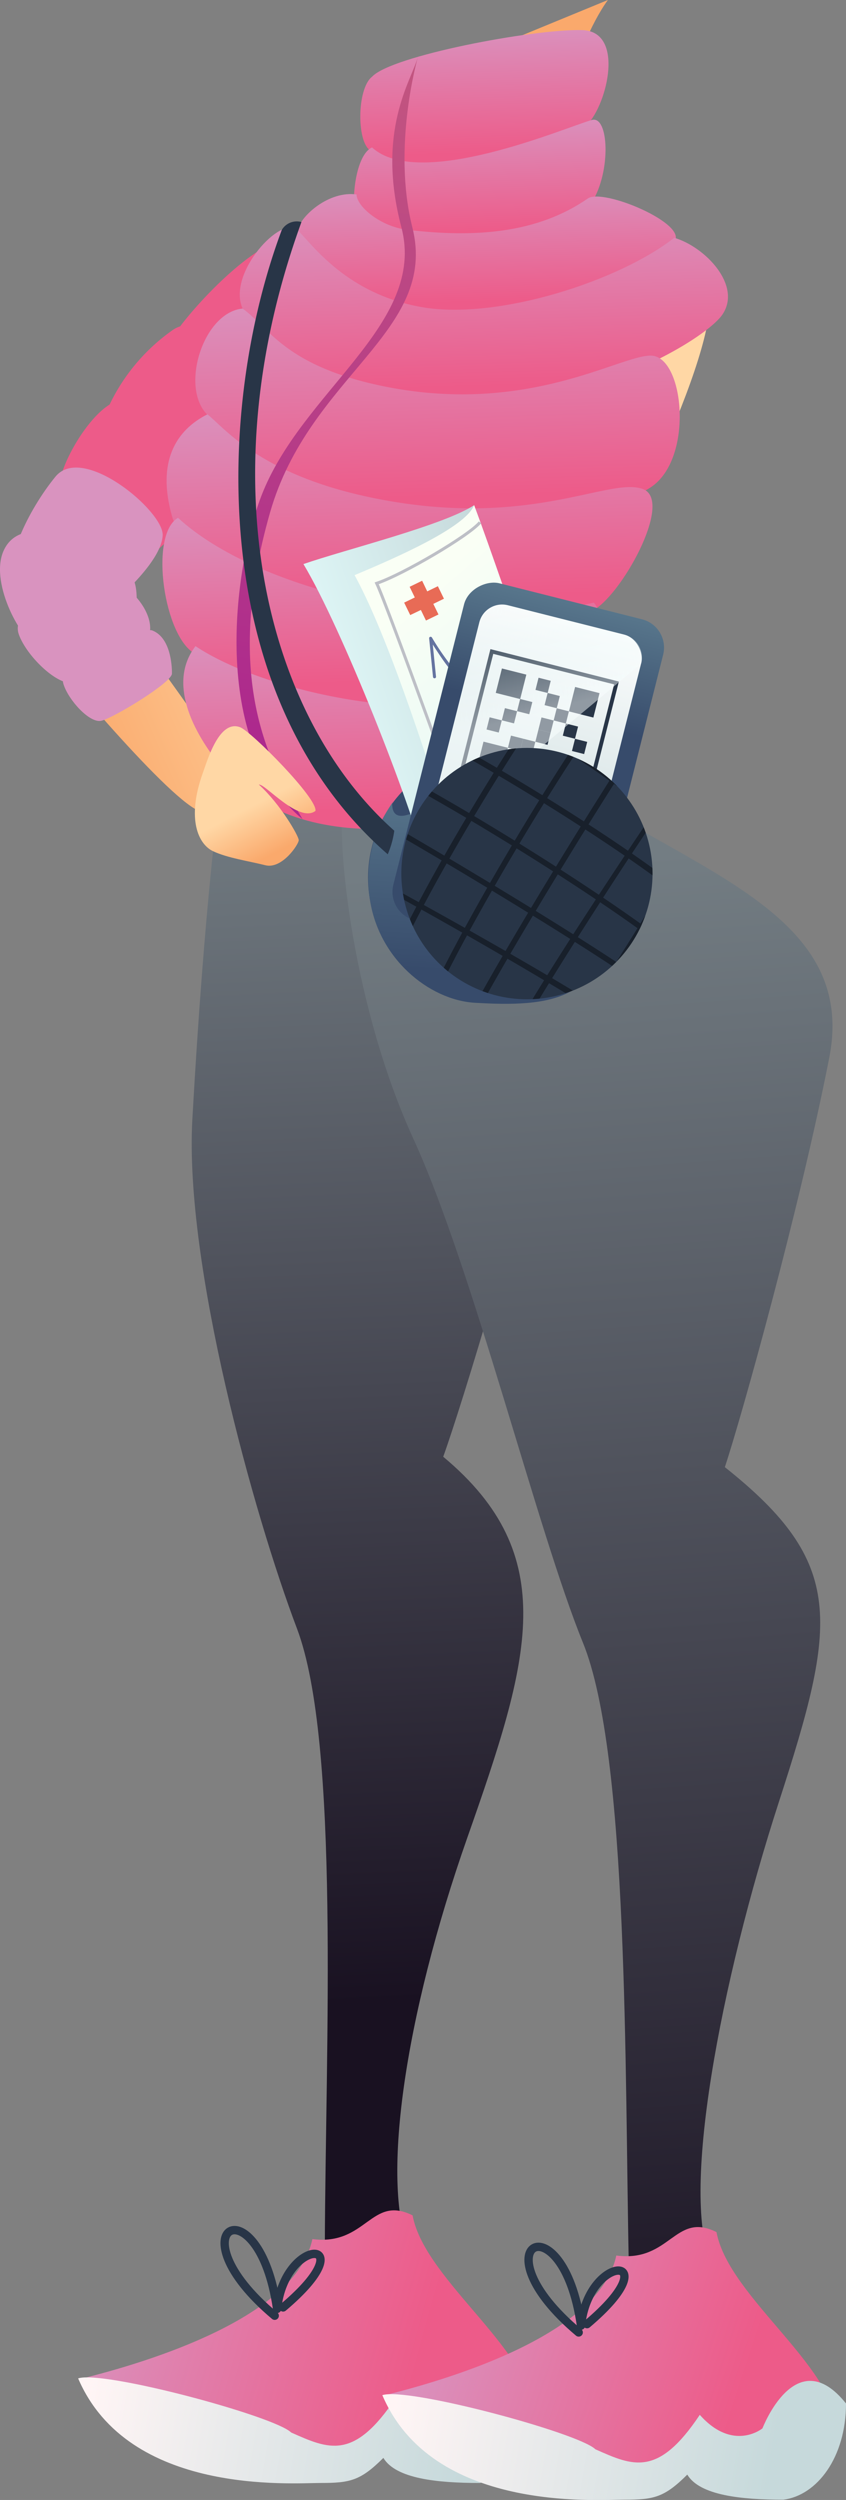 <svg xmlns="http://www.w3.org/2000/svg" xmlns:xlink="http://www.w3.org/1999/xlink" viewBox="0 0 140.77 415.72"><rect x="0" y="0" width="140.77" height="415.72" fill="#808080" stroke="none"/><defs><style>.cls-1,.cls-18,.cls-34,.cls-38,.cls-6{fill:none;}.cls-2{fill:#283547;}.cls-3{fill:url(#Безымянный_градиент_1909);}.cls-4{fill:url(#Безымянный_градиент_1424);}.cls-5{fill:url(#Безымянный_градиент_18);}.cls-38,.cls-6{stroke:#283547;}.cls-18,.cls-38,.cls-6{stroke-linecap:round;}.cls-6{stroke-linejoin:round;}.cls-18,.cls-6{stroke-width:1.39px;}.cls-7{fill:url(#Безымянный_градиент_1909-2);}.cls-8{fill:url(#Безымянный_градиент_1428);}.cls-9{fill:url(#Безымянный_градиент_159);}.cls-10{fill:url(#Безымянный_градиент_1424-2);}.cls-11{fill:url(#Безымянный_градиент_1424-3);}.cls-12{fill:url(#Безымянный_градиент_1424-4);}.cls-13{fill:url(#Безымянный_градиент_1424-5);}.cls-14{fill:url(#Безымянный_градиент_1424-6);}.cls-15{fill:url(#Безымянный_градиент_1424-7);}.cls-16{fill:url(#Безымянный_градиент_1424-8);}.cls-17{fill:url(#Безымянный_градиент_159-2);}.cls-18{stroke:#c0717c;}.cls-18,.cls-34,.cls-38{stroke-miterlimit:10;}.cls-19{fill:url(#Безымянный_градиент_1424-9);}.cls-20{fill:url(#Безымянный_градиент_1424-10);}.cls-21{fill:url(#Безымянный_градиент_1424-11);}.cls-22{fill:url(#Безымянный_градиент_1424-12);}.cls-23{fill:url(#Безымянный_градиент_1424-13);}.cls-24{fill:url(#Безымянный_градиент_1424-14);}.cls-25{fill:url(#Безымянный_градиент_1424-15);}.cls-26{fill:url(#Безымянный_градиент_1424-16);}.cls-27{fill:url(#Безымянный_градиент_1424-17);}.cls-28{fill:url(#Безымянный_градиент_938);}.cls-29{fill:url(#Новый_образец_градиента_копия_2);}.cls-30{fill:url(#Новый_образец_градиента_копия_2-2);}.cls-31{fill:url(#Новый_образец_градиента_копия_3);}.cls-32{fill:url(#Безымянный_градиент_481);}.cls-33{fill:#e86b56;}.cls-34{stroke:#bdbfc6;stroke-width:0.5px;}.cls-35{fill:#6473a0;}.cls-36{fill:url(#Новый_образец_градиента_копия_2-3);}.cls-37{fill:url(#Безымянный_градиент_158);}.cls-38{stroke-width:0.65px;}.cls-39{fill:url(#Безымянный_градиент_600);}.cls-40{fill:url(#Новый_образец_градиента_копия_2-4);}.cls-41{opacity:0.4;}.cls-42{clip-path:url(#clip-path);}.cls-43{fill:url(#Безымянный_градиент_1424-18);}.cls-44{fill:url(#Безымянный_градиент_11);}.cls-45{fill:url(#Безымянный_градиент_159-3);}</style><linearGradient id="Безымянный_градиент_1909" x1="127.14" y1="168.13" x2="141.38" y2="370.98" gradientTransform="translate(-62.16 -41.71) rotate(1.42)" gradientUnits="userSpaceOnUse"><stop offset="0" stop-color="#737d83"/><stop offset="1" stop-color="#191121"/></linearGradient><linearGradient id="Безымянный_градиент_1424" x1="13.27" y1="376.99" x2="69.7" y2="392.61" gradientUnits="userSpaceOnUse"><stop offset="0" stop-color="#d993bf"/><stop offset="1" stop-color="#ed5b89"/></linearGradient><linearGradient id="Безымянный_градиент_18" x1="15.31" y1="394.85" x2="78.14" y2="405.5" gradientUnits="userSpaceOnUse"><stop offset="0" stop-color="#fff5f5"/><stop offset="1" stop-color="#c6d9db"/></linearGradient><linearGradient id="Безымянный_градиент_1909-2" x1="96.8" y1="142.87" x2="116.05" y2="401.64" gradientTransform="matrix(1, 0, 0, 1, 0, 0)" xlink:href="#Безымянный_градиент_1909"/><linearGradient id="Безымянный_градиент_1428" x1="110.3" y1="37.34" x2="-3.04" y2="87.27" gradientUnits="userSpaceOnUse"><stop offset="0.51" stop-color="#fac38f"/><stop offset="1" stop-color="#faa96c"/></linearGradient><linearGradient id="Безымянный_градиент_159" x1="125.09" y1="70.91" x2="11.74" y2="120.83" gradientUnits="userSpaceOnUse"><stop offset="0.64" stop-color="#ffd7a5"/><stop offset="1" stop-color="#faa96c"/></linearGradient><linearGradient id="Безымянный_градиент_1424-2" x1="6008" y1="1762.84" x2="5990.99" y2="1790.4" gradientTransform="matrix(-0.85, -0.53, -0.53, 0.85, 6081.48, 1693.11)" xlink:href="#Безымянный_градиент_1424"/><linearGradient id="Безымянный_градиент_1424-3" x1="6010.58" y1="1782.45" x2="5996.46" y2="1805.32" gradientTransform="matrix(-0.85, -0.53, -0.53, 0.85, 6081.48, 1693.11)" xlink:href="#Безымянный_градиент_1424"/><linearGradient id="Безымянный_градиент_1424-4" x1="6011.19" y1="1797.98" x2="5998.17" y2="1819.06" gradientTransform="matrix(-0.85, -0.53, -0.53, 0.85, 6081.48, 1693.11)" xlink:href="#Безымянный_градиент_1424"/><linearGradient id="Безымянный_градиент_1424-5" x1="6672.2" y1="1504.31" x2="6662.49" y2="1527.01" gradientTransform="matrix(-0.92, -0.39, -0.39, 0.92, 6740.74, 1316.56)" xlink:href="#Безымянный_градиент_1424"/><linearGradient id="Безымянный_градиент_1424-6" x1="8978.93" y1="-1541.15" x2="8986.5" y2="-1517.66" gradientTransform="matrix(-0.9, 0.43, 0.29, 0.62, 8583.68, -2786.12)" xlink:href="#Безымянный_градиент_1424"/><linearGradient id="Безымянный_градиент_1424-7" x1="8981.3" y1="-1524.88" x2="8987.53" y2="-1505.55" gradientTransform="matrix(-0.9, 0.43, 0.29, 0.62, 8583.68, -2786.12)" xlink:href="#Безымянный_градиент_1424"/><linearGradient id="Безымянный_градиент_1424-8" x1="8979.72" y1="-1510.67" x2="8985.19" y2="-1493.72" gradientTransform="matrix(-0.9, 0.43, 0.29, 0.62, 8583.68, -2786.12)" xlink:href="#Безымянный_градиент_1424"/><linearGradient id="Безымянный_градиент_159-2" x1="79.02" y1="64.95" x2="87.31" y2="10.42" xlink:href="#Безымянный_градиент_159"/><linearGradient id="Безымянный_градиент_1424-9" x1="64.9" y1="61.95" x2="66.43" y2="115.89" xlink:href="#Безымянный_градиент_1424"/><linearGradient id="Безымянный_градиент_1424-10" x1="80.29" y1="4" x2="80.9" y2="25.45" xlink:href="#Безымянный_градиент_1424"/><linearGradient id="Безымянный_градиент_1424-11" x1="79.54" y1="19.19" x2="80.09" y2="38.43" xlink:href="#Безымянный_градиент_1424"/><linearGradient id="Безымянный_градиент_1424-12" x1="80.72" y1="30.36" x2="81.28" y2="50.14" xlink:href="#Безымянный_градиент_1424"/><linearGradient id="Безымянный_градиент_1424-13" x1="80.1" y1="35" x2="80.93" y2="64.22" xlink:href="#Безымянный_градиент_1424"/><linearGradient id="Безымянный_градиент_1424-14" x1="72.3" y1="48.14" x2="73.27" y2="82.59" xlink:href="#Безымянный_градиент_1424"/><linearGradient id="Безымянный_градиент_1424-15" x1="67.65" y1="65.79" x2="68.6" y2="99.5" xlink:href="#Безымянный_градиент_1424"/><linearGradient id="Безымянный_градиент_1424-16" x1="62.97" y1="83.2" x2="63.82" y2="113.37" xlink:href="#Безымянный_градиент_1424"/><linearGradient id="Безымянный_градиент_1424-17" x1="63.2" y1="104.63" x2="64.05" y2="134.51" xlink:href="#Безымянный_градиент_1424"/><linearGradient id="Безымянный_градиент_938" x1="65.18" y1="5.26" x2="46.18" y2="121.96" gradientUnits="userSpaceOnUse"><stop offset="0" stop-color="#c3577f"/><stop offset="1" stop-color="#ad298d"/></linearGradient><linearGradient id="Новый_образец_градиента_копия_2" x1="94.47" y1="132.08" x2="83.8" y2="144.08" gradientUnits="userSpaceOnUse"><stop offset="0" stop-color="#5d7d91"/><stop offset="1" stop-color="#374b6b"/></linearGradient><linearGradient id="Новый_образец_градиента_копия_2-2" x1="79.96" y1="126.91" x2="77.74" y2="161.7" xlink:href="#Новый_образец_градиента_копия_2"/><linearGradient id="Новый_образец_градиента_копия_3" x1="-201.4" y1="287.85" x2="-171.35" y2="287.85" gradientTransform="translate(155.95 -218.26) rotate(-19.02)" gradientUnits="userSpaceOnUse"><stop offset="0" stop-color="#ddf5f5"/><stop offset="1" stop-color="#c6d9db"/></linearGradient><linearGradient id="Безымянный_градиент_481" x1="-171.07" y1="317.42" x2="-189.13" y2="272.71" gradientTransform="translate(155.95 -218.26) rotate(-19.02)" gradientUnits="userSpaceOnUse"><stop offset="0" stop-color="#ddf5f5"/><stop offset="1" stop-color="#fafff5"/></linearGradient><linearGradient id="Новый_образец_градиента_копия_2-3" x1="99.92" y1="93.39" x2="99.92" y2="115.67" gradientTransform="translate(213.38 28.08) rotate(90)" xlink:href="#Новый_образец_градиента_копия_2"/><linearGradient id="Безымянный_градиент_158" x1="100.29" y1="95.98" x2="99.6" y2="146.23" gradientTransform="translate(-11.39 2.59)" gradientUnits="userSpaceOnUse"><stop offset="0" stop-color="#fff"/><stop offset="1" stop-color="#c6d9db"/></linearGradient><linearGradient id="Безымянный_градиент_600" x1="86.86" y1="98.7" x2="97.03" y2="117.13" gradientTransform="translate(21.72 -18.12) rotate(14.16)" gradientUnits="userSpaceOnUse"><stop offset="0" stop-color="#ddf5f5" stop-opacity="0"/><stop offset="1" stop-color="#faffff" stop-opacity="0.5"/></linearGradient><linearGradient id="Новый_образец_градиента_копия_2-4" x1="99.92" y1="147.87" x2="99.92" y2="154.51" gradientTransform="translate(-18.03 1.77)" xlink:href="#Новый_образец_градиента_копия_2"/><clipPath id="clip-path"><circle class="cls-1" cx="87.68" cy="145.27" r="20.9"/></clipPath><linearGradient id="Безымянный_градиент_1424-18" x1="71.39" y1="380.43" x2="123.21" y2="397.47" xlink:href="#Безымянный_градиент_1424"/><linearGradient id="Безымянный_градиент_11" x1="65.89" y1="397.63" x2="128.71" y2="408.28" gradientUnits="userSpaceOnUse"><stop offset="0" stop-color="#fff5f5"/><stop offset="1" stop-color="#c6d9db"/></linearGradient><linearGradient id="Безымянный_градиент_159-3" x1="34.42" y1="120.44" x2="45.54" y2="141.97" xlink:href="#Безымянный_градиент_159"/></defs><g id="Слой_2" data-name="Слой 2"><g id="Слой_2-2" data-name="Слой 2"><path class="cls-2" d="M96.35,96.61c8,10.19,6.72,32.64,3.44,37.41-2,.4-2.1-1.3-2.1-1.3,2.09-4.38,4.56-22.24-2.48-31.8C94.15,99.47,95.83,96,96.35,96.61Z"/><path class="cls-3" d="M63.88,135.57c21.47,16.87,34.41,14.06,28.93,39s-16.07,59.4-19.06,67.67c19.76,16.48,14.41,33.77,4,63.37s-14.65,58-9.36,69.3C63.23,386.56,54,374,54.05,373.26c.12-32.68,2.54-83.51-4.64-102.46S30.7,210.28,32,186.24c2-35.76,4.56-55.61,5.72-62.44C43.88,128.82,47.27,132.38,63.88,135.57Z"/><path class="cls-4" d="M68.65,368.39c2.09,11.12,20.85,22.94,20.16,34.06-19.46,3.48-59.08,13.21-75.07-6.95,11.12-2.78,35.47-10.17,38.24-23.16C61,373.48,61.7,364.92,68.65,368.39Z"/><path class="cls-5" d="M90.2,396.89c0,9-4.84,15.29-10.41,16-7,0-13.92-.7-16-4.17-3.82,3.82-5.59,4.17-10.44,4.17S21.38,415,13,395.5c4.17-1.39,32.67,6.26,35.45,9,6.26,2.78,10.43,4.7,17.38-5.73,5.56,6.25,10.43,2.25,10.43,2.25S81.86,386.47,90.2,396.89Z"/><path class="cls-6" d="M45.71,385.08c-17.37-14.6-2.68-22.44.4-1.14,1.29-12.32,14.93-12,1-.24"/><path class="cls-7" d="M90.9,128.07c21.89,16.33,52,22.76,47.09,47.79s-14.6,59.77-17.38,68.11c20.16,16,18.67,25.81,9,55.65s-16.63,66-11.07,77.11c-4.87,11.82-13.9,1.1-13.9.41-.7-32.67,0-85.21-7.65-104s-18.18-61.86-28.2-83.76-12.71-48.5-11.72-55.36C66,137,84.82,134.51,90.9,128.07Z"/><path class="cls-8" d="M47.48,41.49c-9.33,3.49-30.63,28.6-40.9,47s4.37,21.67,14.07,8.3S43.89,70.45,48.24,65,60.48,36.64,47.48,41.49Z"/><path class="cls-9" d="M4.51,104.4C8,109,27.28,132.21,33,134.8s9.62-.66,5.18-7.38S18.77,99.52,15.4,96.65-.78,97.29,4.51,104.4Z"/><path class="cls-10" d="M45.69,40.38c-6.26,2.27-16.62,14-17.78,17.17s10.64,17.31,14.7,15.22,12-12.53,14.23-17.31S61.87,34.49,45.69,40.38Z"/><path class="cls-11" d="M43,73c3.22-6.46-7.75-22.64-14.26-18.12A32.07,32.07,0,0,0,17.9,68C17.12,70.07,31.82,83.79,34,82S41.5,75.89,43,73Z"/><path class="cls-12" d="M33.81,81.57c2.16-6-11.37-16.79-15.41-14.4s-8.18,10-8.4,13S22.19,94.52,24.86,92.51,32.15,86.16,33.81,81.57Z"/><path class="cls-13" d="M15.33,103.18C20.69,99,26.91,93,27.07,89S13.78,73.7,9.23,79.26,0,94.33,2.67,98,13.42,104.69,15.33,103.18Z"/><path class="cls-14" d="M20.12,93.74c-2.58-1.94-16.33-9.8-19.59-2C-1.76,97.28,4,107,5.75,106.8s17-4.29,17-6.53S22.73,95.69,20.12,93.74Z"/><path class="cls-15" d="M20.51,97.52c-2.28-1.19-19.52,2-17.37,8,1.28,3.53,6.17,8.29,8.85,8.05s12.94-6.1,13-9S22.4,98.51,20.51,97.52Z"/><path class="cls-16" d="M25.34,104.84c-1.57-.63-16.32,3.91-14.78,8.92.82,2.64,4.33,6.53,6.29,6.1s11.74-6.35,11.76-7.84S28.33,106,25.34,104.84Z"/><path class="cls-17" d="M101.15,0C95.59,7.65,90,27.11,92.81,32s22.24,8.34,25,16-13.9,43.1-22.94,54.91-8.46,20.55-4.25,26.78c-24.16,9.14-43,9.37-47.18.33-.7-16.68,1.39-54.56,2.08-55.61-3.47-10.44-3.47-29.19,4.87-34.75s22.94-9.73,22.94-9.73c0-8.34.69-18.77.69-18.77Z"/><path class="cls-18" d="M85.16,76.46c1.39-3.48,11.13-27.8,21.55-36.84"/><path class="cls-18" d="M62.23,33.36c-5.56,5.56-16,29.89-18.77,35.45"/><path class="cls-19" d="M102.54,91.06c-6.25,1.39-16.68-10.43-16-18.08-16,6.26-38.23,6.26-41.7-7-14.6,14.6-26.41,27.33-1.39,44.25-.7,2.56-1.16,5.14,0,6.15C52.39,124.2,90,120.94,90,120.94Z"/><path class="cls-20" d="M61.91,12.76c-2.61,2-2.61,11.54,0,12.41,11.75,7.18,32.39-1,35.78-4.43S104.05,5,96.68,5C88.45,4.86,65.12,9.28,61.91,12.76Z"/><path class="cls-21" d="M61.91,24.52c-2.68,1.15-3.65,8.78-2.61,12.4,1.3,4.58,33.1,6.46,39.18-3.26,3.26-5.22,2.81-14.52,0-13.71C93.91,21.25,69.75,31.7,61.91,24.52Z"/><path class="cls-22" d="M97.82,33c-8.48,5.87-18.93,6.53-30,5.22-4.54-.53-8.49-3.92-8.49-5.88-4.57-.65-9.25,3.51-9.8,5.88s5.88,10.45,15,12.41,35.26,5.22,47.67-10.45C114.53,37.24,100.37,31.24,97.82,33Z"/><path class="cls-23" d="M112.19,39.54c5.13,1.49,11.33,7.94,8,12.79S90.88,72.31,64.45,66C43.63,61.09,40.36,53.94,40.36,51.29c-2.61-5.88,6.53-15.67,9.14-13.06s8.27,10.7,20.79,12.86S103.05,46.72,112.19,39.54Z"/><path class="cls-24" d="M108.27,59.13c5.58,0,7.26,17.15,0,21.91-12.4,8.12-47.67,5.51-59.42-1s-13.28-6.2-14.37-11.1c-4.57-4.57-.65-17,5.88-17.63,4.44,3.13,7,9.72,24.16,13.06C88,68.92,103.05,59.13,108.27,59.13Z"/><path class="cls-25" d="M107,81.33c5.22,2-3.88,18.15-8.49,20.24-7.19,3.27-65.51-.4-69.87-15.67-2.61-9.14.65-14.37,5.87-17C37.21,71,43,78.72,61.26,82.63,87.81,88.33,101.23,79.18,107,81.33Z"/><path class="cls-26" d="M98.8,100.21c2.62,2.72-.22,11.93-5.17,14.81-22.95,2.49-52,2.88-61.1-6.27-5.23-2.61-7.78-19.82-2.91-22.64C42.62,98.1,75,106,98.8,100.21Z"/><path class="cls-27" d="M32.53,107.45c11.15,7.42,39.18,14.36,60.6,6.76,2.21,2.14,6,10.22,1.43,14.79-13.71,8.49-43.39,15.13-57.28-.93C31.69,121.43,28,113.33,32.53,107.45Z"/><path class="cls-28" d="M69.55,9.44c-1.11,4-7,12.25-2.76,28.36S50.16,65,43.46,82.54c-4.55,11.9-8.59,40.69,6.89,53.7-5-8.61-13.56-22.51-5.42-51C51.46,62.39,73,55.21,68.61,37.8,65.21,24.32,69.55,9.44,69.55,9.44Z"/><circle class="cls-29" cx="82.14" cy="145.95" r="20.9"/><path class="cls-30" d="M69.68,134.78C66.05,141.41,95,164.83,95,164.83c-4,2.29-10,2.27-16,1.92-7.61-.46-16.11-7.37-17.49-17.44-1.4-10.28,4.41-16.25,3.76-15.92C65.05,137.2,68.64,135.16,69.68,134.78Z"/><path class="cls-31" d="M50.49,93.8c7-2.43,23.2-6.41,28.4-9.79,4.25,12.33,14.91,46.34,14.91,46.34-2.8,5.74-20,14.33-23,13.25C68.45,133.78,56.84,104.35,50.49,93.8Z"/><path class="cls-32" d="M59,95.64C66,92.71,77.5,87.67,78.89,84c6,16,14.08,42.38,20.36,51.36-2.67,3-12.76,9.18-21.63,11.17C74.84,138.48,66.13,108.58,59,95.64Z"/><polygon class="cls-33" points="72.86 97.48 71.09 98.34 70.24 96.57 68.16 97.58 69.02 99.35 67.25 100.21 68.26 102.28 70.03 101.43 70.88 103.19 72.96 102.18 72.1 100.42 73.87 99.56 72.86 97.48"/><path class="cls-34" d="M79.87,86.86C78,89.1,67,95.56,62.68,97c1.94,4.1,15.5,41.89,16.81,45.69,4.59-.53,14.82-6.19,17.88-10.42"/><path class="cls-35" d="M75.76,111.89c-.19.06-.61.21-3.75-4.71l.54,5.34a.24.24,0,0,1-.22.27.25.25,0,0,1-.28-.22l-.64-6.4a.24.24,0,0,1,.16-.27h0a.26.26,0,0,1,.3.11,43.55,43.55,0,0,0,3.71,5.32,8.9,8.9,0,0,0,0-1.19c0-1,0-1.59.31-1.75a.44.44,0,0,1,.47.08,4.17,4.17,0,0,0,2.17.93,13.82,13.82,0,0,0,.51-2.14c.44-2.24.69-3.31,1.17-3.47a.41.41,0,0,1,.42.1l.5.5a3.15,3.15,0,0,0,1.67,1.11.25.25,0,0,1,.21.29.26.26,0,0,1-.29.21,3.55,3.55,0,0,1-1.94-1.26l-.45-.44a13.49,13.49,0,0,0-.8,3.06c-.37,1.91-.49,2.4-.79,2.5-.61.21-1.91-.4-2.62-.94a7.66,7.66,0,0,0,0,1.21C76.14,111.2,76.13,111.76,75.76,111.89Z"/><path class="cls-35" d="M83.36,118.82l-.08,0c-.61.13-1.29-.76-2.56-2.61l-.3.34a3,3,0,0,0-1,2c0,.48-.11.78-.39.92-.66.33-1.8-.52-2.94-1.49-.1-.08-.13-.06-.15-.06-.24.1-.57,1-.71,2.28a.25.25,0,1,1-.49,0c.07-.72.33-2.42,1-2.69a.62.62,0,0,1,.66.14c1.7,1.43,2.23,1.51,2.4,1.42s.12-.2.11-.45a3.33,3.33,0,0,1,1.18-2.33l.38-.44,0,0-.62-.91c-.66-1-.84-1.66-.54-2.08a.87.87,0,0,1,1-.22,1.92,1.92,0,0,1,1.35,1.68,2.53,2.53,0,0,1-.55,1.59c.88,1.28,1.8,2.6,2.14,2.53,0,0,.13,0,.23-.51a13.62,13.62,0,0,0,0-3c-.07-1.5-.08-2,.28-2.16h0c.3-.1.54.24.65.38.32.45.44.45.44.45s.21-.23.28-.35a1.83,1.83,0,0,1,.89-.84.25.25,0,0,1,.32.15.25.25,0,0,1-.16.32,1.5,1.5,0,0,0-.63.64c-.17.28-.36.57-.68.58s-.54-.19-.87-.65l0-.06a13.15,13.15,0,0,0,0,1.51,13,13,0,0,1-.06,3.08C83.87,118.13,83.75,118.69,83.36,118.82ZM79.74,113a.15.15,0,0,0-.09.06c-.11.15,0,.64.55,1.5l.55.8a1.93,1.93,0,0,0,.35-1.12,1.42,1.42,0,0,0-1-1.22A.57.57,0,0,0,79.74,113Z"/><path class="cls-35" d="M83.13,129.49l-.12,0c-.56,0-1.1-1-2.27-3.6-.47-1-.94-2-1.35-2.76-.18-.3-.28-.33-.28-.33-.42.29-.42,4.48,0,5.81A.25.25,0,0,1,79,129a.26.26,0,0,1-.32-.16c-.37-1.06-.71-6,.27-6.43.3-.14.59,0,.88.54.42.73.91,1.78,1.37,2.8A13.93,13.93,0,0,0,83,129l0-.09c.15-.44.28-.94.41-1.42.33-1.28.54-2,1-2.2a.52.52,0,0,1,.44,0c.16.08.6-.13,1.12-.46A9.25,9.25,0,0,0,85,124a.87.87,0,0,1-.39-.87c.13-.74,1.26-1.47,2.32-1.82.51-.16,1.43-.37,1.87.06a.84.84,0,0,1,.26.66c0,1-1.37,2.13-1.52,2.26s-.48.41-.84.67c.57.61,1.15,1.19,1.55,1.12.18,0,.35-.2.51-.52a7.08,7.08,0,0,0,.62-2.27c.07-.48.1-.77.34-.89a.48.48,0,0,1,.45,0,1,1,0,0,1,.26.16c.1-.07.24-.16.45-.28a.25.25,0,1,1,.24.44,3.07,3.07,0,0,0-.5.32.29.29,0,0,1-.44,0,.52.52,0,0,0-.22-.16,3.85,3.85,0,0,0-.08.49,7.56,7.56,0,0,1-.67,2.42,1.25,1.25,0,0,1-.89.8c-.66.1-1.33-.58-2-1.33-.62.4-1.3.72-1.69.53h0c-.22.08-.51,1.2-.69,1.87-.13.49-.26,1-.42,1.45A.59.59,0,0,1,83.13,129.49Zm3.88-7.7c-1,.34-1.82.95-1.89,1.4,0,.09,0,.22.2.39a8.55,8.55,0,0,1,1,1c.29-.21.59-.45.86-.68s1.33-1.28,1.35-1.89a.36.36,0,0,0-.11-.29c-.15-.14-.62-.18-1.36.06Z"/><rect class="cls-36" x="59.01" y="110.91" width="57.77" height="34.17" rx="4.85" transform="translate(-57.71 181.91) rotate(-75.84)"/><rect class="cls-37" x="74.64" y="102.39" width="27.78" height="46.22" rx="3.91" transform="translate(33.39 -17.85) rotate(14.16)"/><rect class="cls-2" x="82.94" y="111.61" width="4.19" height="4.19" transform="translate(30.4 -17.35) rotate(14.16)"/><rect class="cls-2" x="86.26" y="116.46" width="2.09" height="2.09" transform="translate(31.4 -17.79) rotate(14.16)"/><rect class="cls-2" x="90.83" y="115.46" width="2.09" height="2.09" transform="translate(31.3 -18.94) rotate(14.16)"/><rect class="cls-2" x="89.3" y="121.55" width="2.09" height="2.09" transform="translate(32.74 -18.38) rotate(14.16)"/><rect class="cls-2" x="89.81" y="119.52" width="2.09" height="2.09" transform="translate(32.26 -18.56) rotate(14.16)"/><rect class="cls-2" x="95.39" y="123.08" width="2.09" height="2.09" transform="translate(33.3 -19.82) rotate(14.16)"/><rect class="cls-2" x="92.35" y="118" width="2.09" height="2.09" transform="translate(31.96 -19.23) rotate(14.16)"/><rect class="cls-2" x="89.32" y="112.92" width="2.09" height="2.09" transform="translate(30.63 -18.64) rotate(14.16)"/><rect class="cls-2" x="86.76" y="123.06" width="2.09" height="2.09" transform="translate(33.03 -17.71) rotate(14.16)"/><rect class="cls-2" x="84.73" y="122.55" width="2.09" height="2.09" transform="translate(32.85 -17.23) rotate(14.16)"/><rect class="cls-2" x="81.18" y="119.5" width="2.09" height="2.09" transform="translate(31.99 -16.45) rotate(14.16)"/><rect class="cls-2" x="83.72" y="117.98" width="2.09" height="2.09" transform="translate(31.7 -17.12) rotate(14.16)"/><rect class="cls-2" x="93.87" y="120.54" width="2.09" height="2.09" transform="translate(32.63 -19.53) rotate(14.16)"/><rect class="cls-2" x="85.73" y="127.12" width="2.09" height="2.09" transform="translate(34 -17.34) rotate(14.16)"/><rect class="cls-2" x="88.27" y="125.61" width="2.09" height="2.09" transform="translate(33.7 -18) rotate(14.16)"/><rect class="cls-2" x="95.12" y="114.68" width="4.19" height="4.19" transform="translate(31.52 -20.23) rotate(14.16)"/><rect class="cls-2" x="79.87" y="123.78" width="4.19" height="4.19" transform="translate(33.29 -16.23) rotate(14.16)"/><rect class="cls-2" x="92.04" y="126.85" width="4.19" height="4.19" transform="translate(34.41 -19.11) rotate(14.16)"/><rect class="cls-38" x="78.89" y="110.63" width="21.39" height="21.39" transform="translate(32.41 -18.23) rotate(14.16)"/><path class="cls-39" d="M70.39,140.63l9.35-37.06a3.91,3.91,0,0,1,4.69-2.94l19.51,4.92a3.92,3.92,0,0,1,2.74,4.81"/><rect class="cls-40" x="76.11" y="149.99" width="11.55" height="3.69" rx="1.84" transform="translate(39.64 -15.42) rotate(14.16)"/><circle class="cls-2" cx="87.68" cy="145.27" r="20.9"/><g class="cls-41"><g class="cls-42"><path d="M116,162.64c-5-6.69-43.27-30.49-55.8-36.07l.38-.86c12.59,5.61,51.11,29.6,56.17,36.37Z"/><path d="M118.84,154.48c-5-7.38-42.29-30.2-53-34.68l.36-.87c11.1,4.63,48.27,27.35,53.45,35Z"/><path d="M120,144.58c-4.72-5.05-32.54-26.14-44.74-30l.28-.9c12.32,3.87,40.39,25.14,45.15,30.22Z"/><path d="M106.75,174.36a3.7,3.7,0,0,1-.42,0l.12-.93h.1c-3.44-3.83-47.76-28.93-50.95-29.84l0-.12-.1.17c-.32-.23-.41-.48-.27-.73s.39-.31.76-.16c1.65.66,14.5,7.59,27.23,14.88,24.92,14.28,24.58,15.59,24.41,16.22C107.55,174.27,107.11,174.36,106.75,174.36Z"/><path d="M98.79,176.12c-4.53,0-43-24.16-43.4-24.41l.52-.79c8.06,5.22,40.33,24.73,42.75,24.31l.45.81A.56.56,0,0,1,98.79,176.12Z"/><path d="M111.44,167.64c-3.85-4.47-45.89-29.64-54.91-34.23l.43-.84c7.71,3.93,51.09,29.69,55.19,34.46Z"/><path d="M69.52,173.53l-.92-.15C70,165,93.13,126,101.73,115.23l.73.59C93.91,126.54,70.89,165.28,69.52,173.53Z"/><path d="M63.21,167.61l-.94-.11c1.07-9.21,23.61-46.48,31.34-55.7l.72.61C86.85,121.33,64.23,158.76,63.21,167.61Z"/><path d="M57.63,159.34l-.91-.25c1.89-6.71,17-38.5,26.17-47.61l.67.67C74.49,121.16,59.5,152.69,57.63,159.34Z"/><path d="M82.52,179.86a.62.62,0,0,1-.48-.22c-.44-.48-1.35-1.49,14.21-25.63,8-12.34,16.17-24.41,17.32-25.75q.39-.45.75-.21c.24.16.28.43.1.78l-.12-.06,0,0c-2.42,2.27-30.21,45-31.51,49.94l.08-.06.54.77A1.75,1.75,0,0,1,82.52,179.86Z"/><path d="M90.68,177.67h0l.12-.93c2.22-.77,21.93-32.92,26.68-41.26l.82.47C118,136.36,93.71,177.67,90.68,177.67Z"/><path d="M75.84,175.88l-.91-.21c1.44-6.12,28.1-49,33.14-56l.76.55C102.94,128.44,77.2,170.13,75.84,175.88Z"/></g></g><path class="cls-2" d="M50.16,36.92C34.48,80,44.28,119.2,65.61,138.14a15.43,15.43,0,0,1-1.09,3.92c-30-26.12-28.72-74.22-17.63-103.83A2.91,2.91,0,0,1,50.16,36.92Z"/><path class="cls-43" d="M119.22,371.17c2.09,11.13,20.86,22.94,20.16,34.06-19.46,3.48-59.08,13.21-75.07-7,11.12-2.78,35.47-10.17,38.24-23.16C111.57,376.26,112.27,367.7,119.22,371.17Z"/><path class="cls-44" d="M140.77,399.67c0,9-4.84,15.29-10.41,16-7,0-13.92-.7-16-4.17-3.83,3.82-5.59,4.17-10.44,4.17s-32,2.08-40.3-17.38c4.17-1.39,32.67,6.26,35.45,9,6.25,2.78,10.42,4.7,17.37-5.73,5.56,6.25,10.43,2.25,10.43,2.25S132.43,389.25,140.77,399.67Z"/><path class="cls-6" d="M96.29,387.86c-17.38-14.6-2.69-22.44.39-1.14,1.29-12.32,14.93-12,1-.24"/><path class="cls-45" d="M33.73,128.59c.85-2.36,2.78-9,6.25-7.65,1.91.77,12.92,11.86,12.51,13.91-2.78,2.08-8.41-4.59-9.42-4.38,3.55,3.19,6.64,8.55,6.64,9.24s-2.78,4.87-5.56,4.17-6.3-1.2-8.71-2.34S31,136.24,33.73,128.59Z"/></g></g></svg>